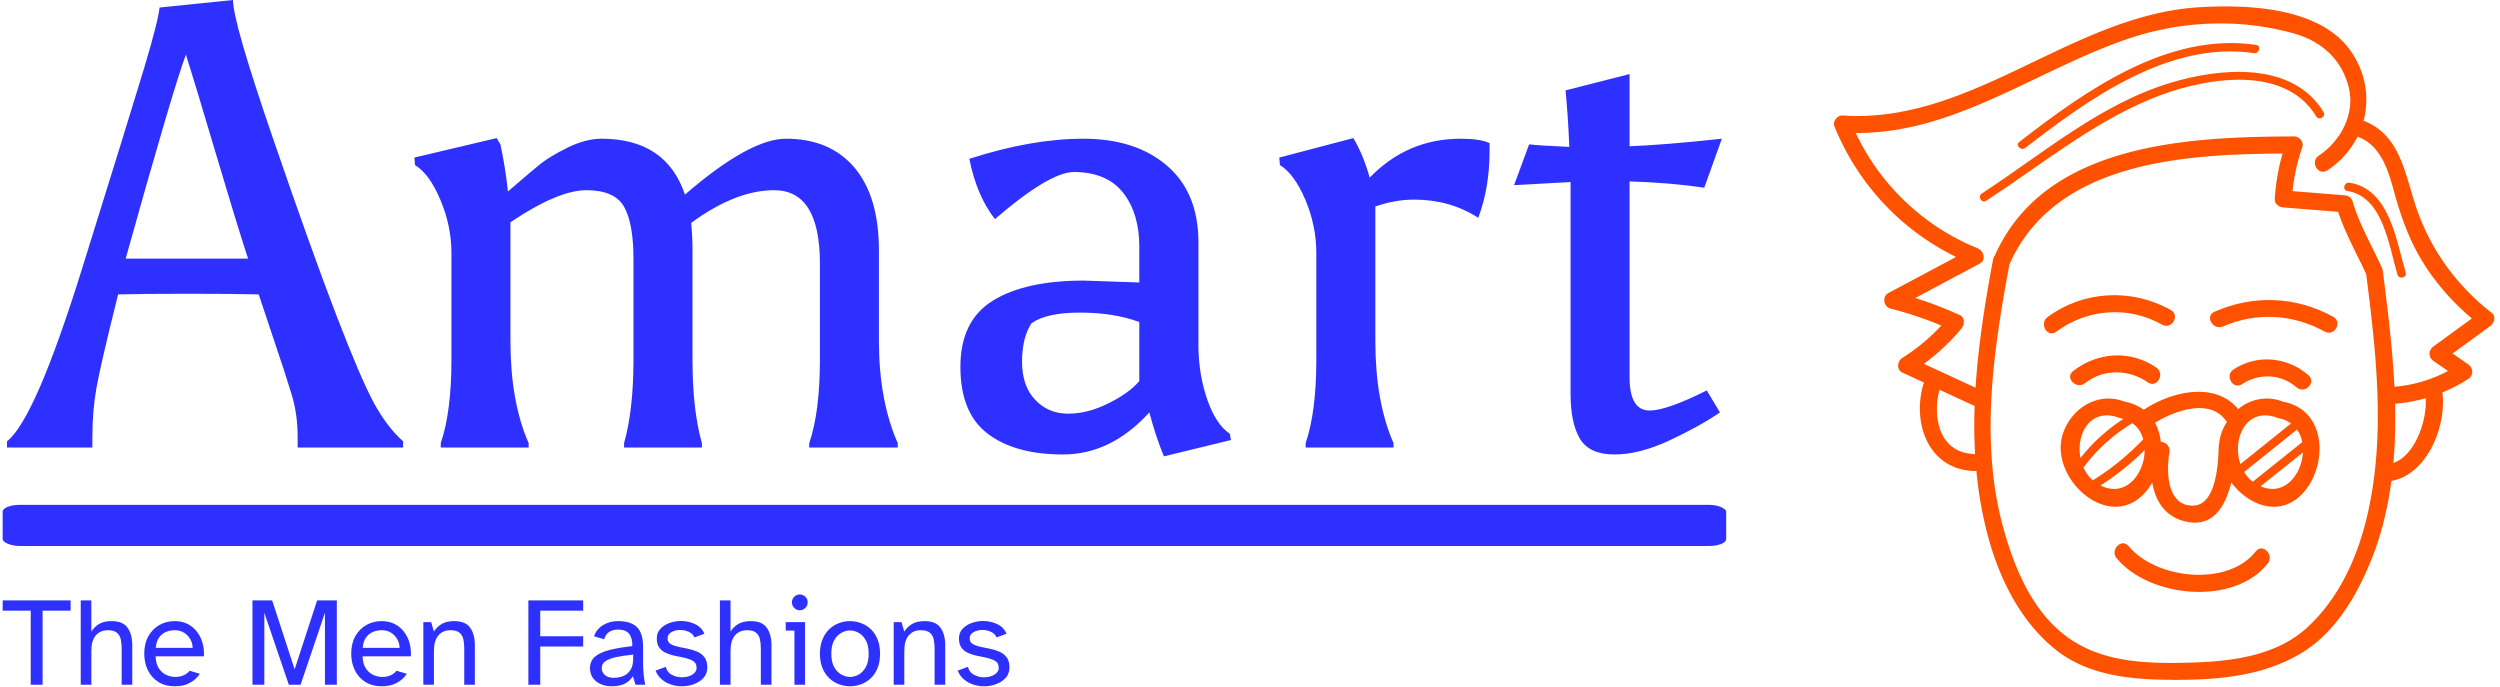<svg xmlns="http://www.w3.org/2000/svg" version="1.1" xmlns:xlink="http://www.w3.org/1999/xlink" xmlns:svgjs="http://svgjs.dev/svgjs" width="1500" height="412" viewBox="0 0 1500 412"><g transform="matrix(1,0,0,1,-0.909,-0.115)"><svg viewBox="0 0 396 109" data-background-color="#ffffff" preserveAspectRatio="xMidYMid meet" height="412" width="1500" xmlns="http://www.w3.org/2000/svg" xmlns:xlink="http://www.w3.org/1999/xlink"><g id="tight-bounds" transform="matrix(1,0,0,1,0.24,0.03)"><svg viewBox="0 0 395.52 108.939" height="108.939" width="395.52"><g><svg viewBox="0 0 574.65 158.277" height="108.939" width="395.52"><g><svg viewBox="0 0 397.498 158.277" height="158.277" width="397.498"><g id="textblocktransform"><svg viewBox="0 0 397.498 158.277" height="158.277" width="397.498" id="textblock"><g><rect width="397.498" height="9.492" x="0" y="116.431" fill="#2e30ff" opacity="1" stroke-width="0" stroke="transparent" fill-opacity="1" class="rect-yte-0" data-fill-palette-color="primary" rx="1%" id="yte-0" data-palette-color="#2e30ff"></rect></g><g transform="matrix(1,0,0,1,0.989,0)"><svg viewBox="0 0 395.52 105.25" height="105.25" width="395.52"><g transform="matrix(1,0,0,1,0,0)"><svg width="395.52" viewBox="-1.35 -35.65 136.59 36.35" height="105.25" data-palette-color="#2e30ff"><path d="M18.7-12.2Q16.7-12.25 13.05-12.25 9.4-12.25 7.5-12.2L7.5-12.2Q6.1-6.6 5.78-4.78 5.45-2.95 5.45-0.85L5.45-0.85 5.45 0-1.35 0-1.35-0.5Q0.9-2.25 4.67-14.38 8.45-26.5 9.58-30.25 10.7-34 10.8-35.05L10.8-35.05 16.65-35.65Q16.65-33.9 19.8-24.73 22.95-15.55 24.88-10.55 26.8-5.55 27.85-3.6 28.9-1.65 30.2-0.5L30.2-0.5 30.2 0 21.8 0 21.8-0.85Q21.8-2.65 21.33-4.2 20.85-5.75 20.7-6.2L20.7-6.2 18.7-12.2ZM12.9-31.3L12.9-31.3Q11.9-28.65 8.1-15.05L8.1-15.05 17.85-15.05Q16.95-17.8 15.2-23.7 13.45-29.6 12.9-31.3ZM53.25-16.05L53.25-16.05 53.25-7Q53.25-3 54-0.35L54-0.35 54 0 47.8 0 47.8-0.35Q48.55-3 48.55-7L48.55-7 48.55-15Q48.55-17.85 47.8-19.18 47.05-20.5 44.8-20.5 42.55-20.5 38.75-17.95L38.75-17.95 38.75-8.5Q38.75-3.65 40.2-0.35L40.2-0.35 40.2 0 33.2 0 33.2-0.35Q34.05-2.85 34.05-7L34.05-7 34.05-15.5Q34.05-17.65 33.17-19.73 32.3-21.8 31.15-22.5L31.15-22.5 31.1-23.1 37.65-24.65 37.95-24.15Q38.35-22.3 38.55-20.4L38.55-20.4Q40.35-21.95 41.12-22.58 41.9-23.2 43.32-23.9 44.75-24.6 46-24.6L46-24.6Q51.15-24.6 52.65-20.15L52.65-20.15Q57.8-24.6 60.7-24.6L60.7-24.6Q64.2-24.6 66.15-22.3 68.1-20 68.1-15.7L68.1-15.7 68.1-8.5Q68.1-3.75 69.6-0.35L69.6-0.35 69.6 0 62.55 0 62.55-0.35Q63.4-2.85 63.4-7L63.4-7 63.4-14.65Q63.4-20.5 59.75-20.5L59.75-20.5Q56.7-20.5 53.15-17.9L53.15-17.9Q53.25-16.7 53.25-16.05ZM88.84-5.3L88.84-10Q86.8-10.75 84.12-10.75 81.44-10.75 80.25-9.9L80.25-9.9Q79.5-8.75 79.5-6.83 79.5-4.9 80.55-3.8 81.59-2.7 83.17-2.7 84.75-2.7 86.39-3.53 88.05-4.35 88.84-5.3L88.84-5.3ZM89.64-2.8L89.64-2.8Q86.59 0.55 82.77 0.55 78.94 0.55 76.77-1.1 74.59-2.75 74.59-6.43 74.59-10.1 77.17-11.7 79.75-13.3 84.44-13.3L84.44-13.3 88.84-13.15 88.84-16Q88.84-18.65 87.55-20.3 86.25-21.95 83.59-21.95L83.59-21.95Q81.64-21.9 77.34-18.2L77.34-18.2Q75.89-20.05 75.3-23L75.3-23Q80.25-24.6 84.39-24.6 88.55-24.6 91.05-22.45 93.55-20.3 93.55-16.35L93.55-16.35 93.55-7.95Q93.59-5.7 94.27-3.78 94.94-1.85 96.05-1.1L96.05-1.1 96.14-0.6 90.8 0.7Q90.14-0.9 89.64-2.8ZM114.44-24.6L114.44-24.6Q115.99-24.6 116.74-24.25L116.74-24.25Q116.74-23.95 116.74-23.65L116.74-23.65Q116.74-20.7 115.84-18.3L115.84-18.3Q113.59-19.75 110.74-19.75L110.74-19.75Q109.19-19.75 107.64-19.2L107.64-19.2 107.64-8.5Q107.64-3.65 109.09-0.35L109.09-0.35 109.09 0 102.09 0 102.09-0.35Q102.94-2.85 102.94-7L102.94-7 102.94-15.5Q102.94-17.65 102.07-19.73 101.19-21.8 100.04-22.5L100.04-22.5 99.99-23.1 105.89-24.65Q106.69-23.3 107.19-21.5L107.19-21.5Q110.19-24.6 114.44-24.6ZM127.89-21.2L127.89-5.6Q127.89-2.95 129.49-2.95L129.49-2.95Q130.84-2.95 134.04-4.55L134.04-4.55 135.09-2.8Q133.49-1.7 131.09-0.58 128.69 0.55 126.69 0.55 124.69 0.55 123.94-0.7 123.19-1.95 123.19-4.3L123.19-4.3 123.19-21.15 118.69-20.9 119.89-24.15Q120.79-24.05 123.09-23.95L123.09-23.95Q122.99-26.45 122.79-28.45L122.79-28.45 127.89-29.75 127.89-24Q130.59-24.1 135.24-24.6L135.24-24.6 133.84-20.7Q131.14-21.1 127.89-21.2L127.89-21.2Z" opacity="1" transform="matrix(1,0,0,1,0,0)" fill="#2e30ff" class="wordmark-text-0" data-fill-palette-color="primary" id="text-0"></path></svg></g></svg></g><g transform="matrix(1,0,0,1,0,137.104)"><svg viewBox="0 0 232.21 21.174" height="21.174" width="232.21"><g transform="matrix(1,0,0,1,0,0)"><svg width="232.21" viewBox="0.5 -35.75 398.61 36.35" height="21.174" data-palette-color="#2e30ff"><path d="M16.3 0L11.6 0 11.6-29.35 0.5-29.35 0.5-33.4 27.4-33.4 27.4-29.35 16.3-29.35 16.3 0ZM35.6 0L31.4 0 31.4-33.4 35.6-33.4 35.6-21.05Q36.65-22.8 38.55-24 40.45-25.2 43.6-25.2L43.6-25.2Q48.1-25.2 49.95-22.58 51.8-19.95 51.8-15.7L51.8-15.7 51.8 0 47.6 0 47.6-14.45Q47.6-16.35 47.25-17.98 46.9-19.6 45.72-20.6 44.55-21.6 42.15-21.6L42.15-21.6Q39.1-21.6 37.35-19.53 35.6-17.45 35.6-13.45L35.6-13.45 35.6 0ZM68.7 0.6L68.7 0.6Q64.8 0.6 62.1-1.13 59.4-2.85 57.97-5.78 56.55-8.7 56.55-12.35L56.55-12.35Q56.55-16.3 58.15-19.18 59.75-22.05 62.47-23.63 65.2-25.2 68.6-25.2L68.6-25.2Q71.55-25.2 73.8-24.03 76.05-22.85 77.52-20.88 79-18.9 79.67-16.4 80.35-13.9 80.15-11.25L80.15-11.25 61.05-11.25Q61.15-8.15 62.42-6.35 63.7-4.55 65.45-3.83 67.2-3.1 68.7-3.1L68.7-3.1Q70.8-3.1 72.22-3.78 73.65-4.45 74.5-5.55L74.5-5.55 78.55-4.35Q77.2-2.2 74.7-0.8 72.2 0.6 68.7 0.6ZM61.1-14.6L61.1-14.6 75.7-14.6Q75.7-16.35 74.82-17.95 73.95-19.55 72.37-20.58 70.8-21.6 68.6-21.6L68.6-21.6Q66.75-21.6 65.1-20.9 63.45-20.2 62.37-18.65 61.3-17.1 61.1-14.6ZM104.09 0L99.39 0 99.39-33.4 107.19-33.4 116.09-6.1 124.99-33.4 132.79-33.4 132.79 0 128.09 0 128.09-28.5 118.44 0 113.79 0 104.09-28.5 104.09 0ZM150.64 0.6L150.64 0.6Q146.74 0.6 144.04-1.13 141.34-2.85 139.91-5.78 138.49-8.7 138.49-12.35L138.49-12.35Q138.49-16.3 140.09-19.18 141.69-22.05 144.41-23.63 147.14-25.2 150.54-25.2L150.54-25.2Q153.49-25.2 155.74-24.03 157.99-22.85 159.46-20.88 160.94-18.9 161.61-16.4 162.29-13.9 162.09-11.25L162.09-11.25 142.99-11.25Q143.09-8.15 144.36-6.35 145.64-4.55 147.39-3.83 149.14-3.1 150.64-3.1L150.64-3.1Q152.74-3.1 154.16-3.78 155.59-4.45 156.44-5.55L156.44-5.55 160.49-4.35Q159.14-2.2 156.64-0.8 154.14 0.6 150.64 0.6ZM143.04-14.6L143.04-14.6 157.64-14.6Q157.64-16.35 156.76-17.95 155.89-19.55 154.31-20.58 152.74-21.6 150.54-21.6L150.54-21.6Q148.69-21.6 147.04-20.9 145.39-20.2 144.31-18.65 143.24-17.1 143.04-14.6ZM171.24 0L167.04 0 167.04-24.8 170.14-24.8 171.24-21.05Q172.29-22.8 174.19-24 176.09-25.2 179.24-25.2L179.24-25.2Q183.74-25.2 185.59-22.58 187.44-19.95 187.44-15.7L187.44-15.7 187.44 0 183.24 0 183.24-14.45Q183.24-16.35 182.89-17.98 182.54-19.6 181.36-20.6 180.19-21.6 177.79-21.6L177.79-21.6Q174.74-21.6 172.99-19.53 171.24-17.45 171.24-13.45L171.24-13.45 171.24 0ZM213.33 0L208.63 0 208.63-33.4 230.33-33.4 230.33-29.35 213.33-29.35 213.33-19.2 230.33-19.2 230.33-15.15 213.33-15.15 213.33 0ZM241.58 0.6L241.58 0.6Q239.23 0.6 237.28-0.25 235.33-1.1 234.18-2.7 233.03-4.3 233.03-6.55L233.03-6.55Q233.03-9.5 235.1-11.2 237.18-12.9 240.95-13.83 244.73-14.75 249.78-15.3L249.78-15.3Q249.88-18.45 248.53-20.15 247.18-21.85 244.18-21.85L244.18-21.85Q241.93-21.85 240.5-20.83 239.08-19.8 238.68-18L238.68-18 234.63-19.2Q235.63-22.05 238.2-23.63 240.78-25.2 244.13-25.2L244.13-25.2Q249.28-25.2 251.65-22.78 254.03-20.35 254.03-15.15L254.03-15.15 254.03-9.35Q254.03-6.25 254.28-4 254.53-1.75 254.88 0L254.88 0 251.03 0 250.03-3.4Q248.93-1.55 246.88-0.48 244.83 0.6 241.58 0.6ZM242.48-2.75L242.48-2.75Q244.43-2.75 246.18-3.45 247.93-4.15 249.03-5.83 250.13-7.5 250.13-10.4L250.13-10.4 250.13-11.95Q246.33-11.55 243.53-10.98 240.73-10.4 239.2-9.38 237.68-8.35 237.68-6.65L237.68-6.65Q237.68-4.9 238.95-3.83 240.23-2.75 242.48-2.75ZM269.38 0.6L269.38 0.6Q267.23 0.6 265.15-0.08 263.08-0.75 261.45-2.13 259.83-3.5 258.98-5.6L258.98-5.6 263.03-7.1Q263.58-4.9 265.45-3.93 267.33-2.95 269.38-2.95L269.38-2.95Q270.88-2.95 272.2-3.4 273.53-3.85 274.38-4.7 275.23-5.55 275.23-6.65L275.23-6.65Q275.23-8.7 273.6-9.55 271.98-10.4 269.73-10.85L269.73-10.85 266.28-11.55Q264.48-11.95 262.93-12.68 261.38-13.4 260.43-14.75 259.48-16.1 259.48-18.35L259.48-18.35Q259.48-20.6 260.88-22.13 262.28-23.65 264.45-24.45 266.63-25.25 269.03-25.25L269.03-25.25Q271.98-25.25 274.6-24.03 277.23-22.8 278.33-20.2L278.33-20.2 274.38-18.75Q273.73-20.25 272.1-20.98 270.48-21.7 268.73-21.7L268.73-21.7Q266.83-21.7 265.28-20.85 263.73-20 263.73-18.4L263.73-18.4Q263.73-16.8 265.05-16.07 266.38-15.35 268.33-14.95L268.33-14.95 271.58-14.3Q273.58-13.9 275.38-13.15 277.18-12.4 278.33-10.93 279.48-9.45 279.48-6.8L279.48-6.8Q279.48-4.45 278.03-2.8 276.58-1.15 274.28-0.28 271.98 0.6 269.38 0.6ZM288.67 0L284.47 0 284.47-33.4 288.67-33.4 288.67-21.05Q289.72-22.8 291.62-24 293.52-25.2 296.67-25.2L296.67-25.2Q301.17-25.2 303.02-22.58 304.87-19.95 304.87-15.7L304.87-15.7 304.87 0 300.67 0 300.67-14.45Q300.67-16.35 300.32-17.98 299.97-19.6 298.8-20.6 297.62-21.6 295.22-21.6L295.22-21.6Q292.17-21.6 290.42-19.53 288.67-17.45 288.67-13.45L288.67-13.45 288.67 0ZM316.07-29.5L316.07-29.5Q314.82-29.5 313.9-30.43 312.97-31.35 312.97-32.65L312.97-32.65Q312.97-33.95 313.9-34.85 314.82-35.75 316.07-35.75L316.07-35.75Q317.37-35.75 318.3-34.85 319.22-33.95 319.22-32.65L319.22-32.65Q319.22-31.35 318.3-30.43 317.37-29.5 316.07-29.5ZM318.17 0L313.97 0 313.97-21.45 310.52-21.45 310.52-24.8 318.17-24.8 318.17 0ZM335.97 0.6L335.97 0.6Q333.82 0.6 331.72-0.15 329.62-0.9 327.89-2.48 326.17-4.05 325.12-6.5 324.07-8.95 324.07-12.3L324.07-12.3Q324.07-15.65 325.12-18.1 326.17-20.55 327.89-22.13 329.62-23.7 331.72-24.45 333.82-25.2 335.97-25.2L335.97-25.2Q338.12-25.2 340.24-24.45 342.37-23.7 344.09-22.13 345.82-20.55 346.84-18.1 347.87-15.65 347.87-12.3L347.87-12.3Q347.87-8.95 346.84-6.5 345.82-4.05 344.09-2.48 342.37-0.9 340.24-0.15 338.12 0.6 335.97 0.6ZM335.97-3.1L335.97-3.1Q337.77-3.1 339.47-4.08 341.17-5.05 342.27-7.08 343.37-9.1 343.37-12.3L343.37-12.3Q343.37-15.5 342.27-17.53 341.17-19.55 339.47-20.53 337.77-21.5 335.97-21.5L335.97-21.5Q334.22-21.5 332.49-20.53 330.77-19.55 329.67-17.53 328.57-15.5 328.57-12.3L328.57-12.3Q328.57-9.1 329.67-7.08 330.77-5.05 332.49-4.08 334.22-3.1 335.97-3.1ZM357.47 0L353.27 0 353.27-24.8 356.37-24.8 357.47-21.05Q358.52-22.8 360.42-24 362.32-25.2 365.47-25.2L365.47-25.2Q369.97-25.2 371.82-22.58 373.67-19.95 373.67-15.7L373.67-15.7 373.67 0 369.47 0 369.47-14.45Q369.47-16.35 369.12-17.98 368.77-19.6 367.59-20.6 366.42-21.6 364.02-21.6L364.02-21.6Q360.97-21.6 359.22-19.53 357.47-17.45 357.47-13.45L357.47-13.45 357.47 0ZM389.01 0.6L389.01 0.6Q386.86 0.6 384.79-0.08 382.71-0.75 381.09-2.13 379.46-3.5 378.61-5.6L378.61-5.6 382.66-7.1Q383.21-4.9 385.09-3.93 386.96-2.95 389.01-2.95L389.01-2.95Q390.51-2.95 391.84-3.4 393.16-3.85 394.01-4.7 394.86-5.55 394.86-6.65L394.86-6.65Q394.86-8.7 393.24-9.55 391.61-10.4 389.36-10.85L389.36-10.85 385.91-11.55Q384.11-11.95 382.56-12.68 381.01-13.4 380.06-14.75 379.11-16.1 379.11-18.35L379.11-18.35Q379.11-20.6 380.51-22.13 381.91-23.65 384.09-24.45 386.26-25.25 388.66-25.25L388.66-25.25Q391.61-25.25 394.24-24.03 396.86-22.8 397.96-20.2L397.96-20.2 394.01-18.75Q393.36-20.25 391.74-20.98 390.11-21.7 388.36-21.7L388.36-21.7Q386.46-21.7 384.91-20.85 383.36-20 383.36-18.4L383.36-18.4Q383.36-16.8 384.69-16.07 386.01-15.35 387.96-14.95L387.96-14.95 391.21-14.3Q393.21-13.9 395.01-13.15 396.81-12.4 397.96-10.93 399.11-9.45 399.11-6.8L399.11-6.8Q399.11-4.45 397.66-2.8 396.21-1.15 393.91-0.28 391.61 0.6 389.01 0.6Z" opacity="1" transform="matrix(1,0,0,1,0,0)" fill="#2e30ff" class="slogan-text-1" data-fill-palette-color="secondary" id="text-1"></path></svg></g></svg></g></svg></g></svg></g><g transform="matrix(1,0,0,1,422.345,1.483)"><svg viewBox="0 0 152.305 155.312" height="155.312" width="152.305"><g><svg xmlns="http://www.w3.org/2000/svg" xmlns:xlink="http://www.w3.org/1999/xlink" version="1.1" x="0" y="0" viewBox="5.872 5 88.256 89.999" enable-background="new 0 0 100 100" xml:space="preserve" height="155.312" width="152.305" class="icon-icon-0" data-fill-palette-color="accent" id="icon-0"><g fill="#fe5200" data-fill-palette-color="accent"><path fill="none" d="M60.202 66.164L66.962 60.736A4 4 0 0 0 65.537 60.08 1.2 1.2 0 0 1 65.248 60.009 1.1 1.1 0 0 1 64.951 59.909C60.895 58.566 59.055 62.869 60.202 66.164"></path><path fill="none" d="M67.759 61.546L60.697 67.217C60.997 67.709 61.381 68.15 61.851 68.517L68.461 63.228A4.3 4.3 0 0 0 67.759 61.546"></path><path fill="none" d="M44.561 60.124C44.503 60.107 44.44 60.095 44.38 60.079A1.2 1.2 0 0 1 44.091 60.008 1.1 1.1 0 0 1 43.794 59.908C40.068 58.675 38.214 62.205 38.825 65.343A23.9 23.9 0 0 1 44.561 60.124"></path><path fill="none" d="M41.496 69.02C41.581 69.062 41.663 69.107 41.752 69.145 45.064 70.549 47.393 67.31 47.401 64.289A35.5 35.5 0 0 1 41.496 69.02"></path><path fill="none" d="M24.799 55.955C25.166 50.208 26.088 44.465 27.138 38.83 27.175 38.631 27.251 38.475 27.35 38.351 34.009 23.252 53.204 22.425 67.371 22.373 68.076 22.37 68.712 23.108 68.468 23.814A26 26 0 0 0 67.167 29.686L74.097 30.238C74.615 30.279 75.042 30.557 75.194 31.074 76.108 34.171 77.743 36.943 79.085 39.861 79.134 39.967 79.161 40.071 79.178 40.173 79.206 40.255 79.228 40.341 79.24 40.435 79.873 45.441 80.523 50.631 80.778 55.829A18.45 18.45 0 0 0 87.934 53.723L86.014 52.39C85.272 51.875 85.3 50.944 86.014 50.425L91.129 46.703C87.751 43.855 84.882 40.315 83.031 36.295 82.014 34.086 81.298 31.834 80.657 29.492 79.878 26.647 78.859 23.508 75.847 22.406A11.66 11.66 0 0 1 71.818 26.904C70.589 27.715 69.45 25.743 70.669 24.939 73.605 23.003 75.573 19.323 74.658 15.759 73.702 12.038 71.014 9.648 67.351 8.617 60.265 6.621 52.561 6.889 45.579 9.191 33.268 13.249 22.157 22.026 8.788 21.913 12.064 28.866 17.902 34.416 25.052 37.311 25.893 37.652 26.282 38.88 25.324 39.391L16.739 43.967A53 53 0 0 1 22.693 46.25C23.416 46.578 23.346 47.527 22.923 48.038A27.5 27.5 0 0 1 17.883 52.765C20.19 53.825 22.491 54.897 24.799 55.955M74.784 28.559C80.145 29.424 81.015 36.294 82.283 40.542 82.493 41.247 81.395 41.546 81.186 40.845 80.038 36.999 79.274 30.43 74.482 29.657 73.758 29.54 74.066 28.443 74.784 28.559M30.648 23.104C39.453 16.284 50.5 8.386 62.303 10.146 63.027 10.254 62.718 11.35 62 11.243 50.681 9.555 39.888 17.374 31.452 23.908 30.88 24.352 30.068 23.553 30.648 23.104M25.641 29.992C33.772 24.691 41.494 18.01 50.954 15.176 57.507 13.213 67.164 12.284 71.305 19.114 71.687 19.743 70.702 20.315 70.322 19.688 65.894 12.386 54.545 14.702 48.105 17.412 40.13 20.767 33.408 26.285 26.215 30.974 25.599 31.377 25.029 30.391 25.641 29.992"></path><path fill="none" d="M57.677 61.966C57.861 61.451 58.106 60.967 58.392 60.516 58.351 60.472 58.309 60.429 58.272 60.376 56.145 57.358 51.52 58.955 48.777 60.643 49.203 61.415 49.458 62.284 49.558 63.191 50.2 63.233 50.867 63.785 50.714 64.613 50.268 67.018 50.339 71.916 53.994 71.703 57.021 71.527 57.244 65.861 57.304 63.691 57.307 63.599 57.341 63.531 57.36 63.45A6 6 0 0 1 57.677 61.966"></path><path fill="none" d="M24.679 58.395A510 510 0 0 1 19.985 56.23C18.998 59.89 19.966 64.643 24.567 64.814 24.632 64.816 24.678 64.844 24.737 64.855A70 70 0 0 1 24.679 58.395"></path><path fill="none" d="M40.56 68.28A34.3 34.3 0 0 0 47.213 62.848C46.974 61.992 46.499 61.232 45.752 60.699 43.227 62.231 41.037 64.19 39.274 66.568 39.259 66.588 39.239 66.597 39.223 66.614A5 5 0 0 0 40.485 68.351C40.511 68.328 40.527 68.301 40.56 68.28"></path><path fill="none" d="M80.638 66.018C83.529 65.012 85.137 60.403 84.973 57.356A21.6 21.6 0 0 1 80.864 58.101 70 70 0 0 1 80.638 66.018"></path><path fill="none" d="M62.889 69.135L62.91 69.145C66.106 70.5 68.388 67.53 68.55 64.605z"></path><path fill="none" d="M77.007 40.771C75.719 38.005 74.22 35.345 73.251 32.448L65.928 31.865C65.341 31.818 64.749 31.382 64.79 30.727 64.92 28.649 65.264 26.641 65.829 24.659 52.608 24.755 35.42 25.723 29.325 39.481 27.196 50.905 25.351 63.19 28.486 74.613 29.897 79.756 32.123 85.264 36.366 88.747 41.122 92.651 47.322 92.857 53.209 92.706 58.783 92.562 64.948 91.899 69.226 87.91 73.234 84.174 75.648 79.041 76.968 73.779 79.685 62.94 78.389 51.708 77.007 40.771M34.423 46.514C39.243 42.957 45.691 42.644 50.89 45.57 52.169 46.29 51.022 48.256 49.741 47.535 45.193 44.975 39.751 45.395 35.572 48.479 34.389 49.353 33.256 47.376 34.423 46.514M47.823 55.242C45.286 53.475 41.914 53.399 39.435 55.35 38.295 56.247 36.673 54.648 37.826 53.741 41.075 51.183 45.528 50.878 48.972 53.277 50.167 54.109 49.031 56.083 47.823 55.242M63.861 79.439C59.377 85.152 48.012 84.037 43.653 78.744 42.728 77.621 44.329 76 45.262 77.134 48.89 81.539 58.492 82.618 62.251 77.829 63.157 76.675 64.756 78.298 63.861 79.439M62.383 71.374C61.077 70.821 59.88 69.829 58.976 68.61 58.238 71.676 56.648 74.49 53.262 73.916 50.231 73.402 48.843 71.192 48.416 68.626 46.993 71.135 44.405 72.723 41.225 71.374 37.87 69.952 35.2 65.654 36.52 61.966 37.715 58.626 41.213 56.456 44.695 57.813 45.73 58.007 46.578 58.393 47.269 58.909 50.932 56.473 56.768 55.056 59.894 58.81 61.514 57.492 63.686 56.969 65.853 57.813 74.7 59.47 70.418 74.78 62.383 71.374M59.271 53.513C62.419 51.44 66.501 51.829 69.301 54.299 70.404 55.272 68.788 56.875 67.691 55.908 65.629 54.09 62.685 53.986 60.419 55.478 59.19 56.288 58.051 54.316 59.271 53.513M71.454 48.453C67.243 46.118 62.301 45.827 57.876 47.769 56.545 48.353 55.386 46.392 56.727 45.804 61.927 43.523 67.622 43.727 72.603 46.488 73.887 47.199 72.739 49.165 71.454 48.453"></path><path d="M37.825 53.741C36.672 54.649 38.295 56.248 39.434 55.35 41.913 53.398 45.285 53.475 47.822 55.242 49.03 56.083 50.166 54.109 48.971 53.277 45.527 50.877 41.075 51.182 37.825 53.741" fill="#fe5200" data-fill-palette-color="accent"></path><path d="M60.419 55.478C62.685 53.986 65.629 54.09 67.691 55.908 68.787 56.875 70.404 55.271 69.301 54.299 66.5 51.83 62.419 51.44 59.271 53.513 58.051 54.316 59.19 56.288 60.419 55.478" fill="#fe5200" data-fill-palette-color="accent"></path><path d="M62.251 77.829C58.492 82.618 48.89 81.54 45.262 77.134 44.328 76 42.727 77.62 43.653 78.744 48.012 84.037 59.377 85.151 63.861 79.439 64.756 78.298 63.157 76.675 62.251 77.829" fill="#fe5200" data-fill-palette-color="accent"></path><path d="M65.853 57.813C63.686 56.969 61.514 57.491 59.894 58.81 56.768 55.056 50.933 56.473 47.269 58.909 46.578 58.393 45.73 58.007 44.695 57.813 41.212 56.457 37.714 58.626 36.52 61.966 35.201 65.654 37.87 69.951 41.225 71.374 44.405 72.722 46.993 71.134 48.416 68.626 48.843 71.192 50.231 73.402 53.262 73.916 56.649 74.49 58.239 71.676 58.976 68.61 59.879 69.829 61.077 70.821 62.383 71.374 70.418 74.78 74.7 59.47 65.853 57.813M60.697 67.217L67.759 61.546C68.112 62.041 68.341 62.616 68.461 63.228L61.851 68.517A4.8 4.8 0 0 1 60.697 67.217M64.951 59.908C65.039 59.951 65.135 59.987 65.248 60.008 65.349 60.047 65.445 60.068 65.537 60.079A4 4 0 0 1 66.962 60.735L60.202 66.163C59.055 62.869 60.895 58.566 64.951 59.908M43.793 59.908C43.881 59.951 43.977 59.987 44.09 60.008 44.191 60.047 44.287 60.068 44.379 60.079 44.439 60.094 44.502 60.106 44.56 60.124A24 24 0 0 0 38.823 65.343C38.213 62.205 40.067 58.675 43.793 59.908M39.223 66.614C39.239 66.597 39.259 66.588 39.274 66.568 41.037 64.191 43.227 62.231 45.752 60.699 46.499 61.232 46.973 61.992 47.213 62.848A34.3 34.3 0 0 1 40.56 68.28C40.528 68.3 40.511 68.327 40.485 68.35A5 5 0 0 1 39.223 66.614M41.752 69.145C41.663 69.107 41.581 69.062 41.496 69.02A35.4 35.4 0 0 0 47.402 64.289C47.393 67.31 45.064 70.549 41.752 69.145M53.994 71.705C50.339 71.918 50.268 67.019 50.714 64.615 50.868 63.786 50.201 63.235 49.558 63.193 49.458 62.286 49.204 61.417 48.777 60.645 51.52 58.957 56.145 57.36 58.272 60.378 58.309 60.431 58.351 60.474 58.392 60.518A7.3 7.3 0 0 0 57.677 61.968 6 6 0 0 0 57.359 63.454C57.34 63.534 57.306 63.603 57.303 63.695 57.244 65.864 57.021 71.529 53.994 71.705M62.91 69.145L62.889 69.135 68.55 64.605C68.388 67.53 66.106 70.5 62.91 69.145" fill="#fe5200" data-fill-palette-color="accent"></path><path d="M93.785 45.954C89.099 42.313 85.631 37.537 83.71 31.915 82.182 27.444 81.599 22.161 76.654 20.282 77.461 17.247 76.97 13.9 74.972 11.007 70.873 5.07 61.124 4.725 54.698 5.109 37.689 6.125 24.36 20.743 7.03 19.576 6.346 19.53 5.661 20.35 5.933 21.017 9.065 28.72 14.804 34.852 22.19 38.484L13.157 43.298C12.285 43.763 12.494 45.139 13.429 45.378A49 49 0 0 1 20.222 47.651 25.7 25.7 0 0 1 15.012 51.969C14.352 52.381 14.193 53.565 15.012 53.934 15.978 54.37 16.938 54.82 17.9 55.266 16.243 60.428 18.362 66.858 24.569 67.089 24.698 67.094 24.801 67.061 24.907 67.033 25.217 70.333 25.802 73.613 26.759 76.85 28.322 82.136 31.015 87.281 35.325 90.82 39.9 94.575 45.945 95.001 51.618 94.999 57.368 94.996 63.238 94.47 68.273 91.463 72.817 88.749 75.658 83.914 77.607 79.155 79.028 75.687 79.888 72.08 80.375 68.407 85.125 67.592 87.765 61.119 87.194 56.587A21.3 21.3 0 0 0 90.629 54.794C91.381 54.308 91.34 53.322 90.629 52.829L88.549 51.385 93.558 47.741C94.08 47.359 94.416 46.444 93.785 45.954M22.923 48.038C23.345 47.527 23.416 46.579 22.693 46.25A53 53 0 0 0 16.739 43.967L25.324 39.391C26.282 38.88 25.893 37.651 25.052 37.311 17.902 34.416 12.064 28.866 8.788 21.913 22.157 22.026 33.268 13.249 45.579 9.191 52.561 6.89 60.265 6.622 67.351 8.617 71.014 9.649 73.702 12.038 74.658 15.759 75.574 19.323 73.605 23.003 70.669 24.939 69.45 25.743 70.588 27.715 71.818 26.904A11.66 11.66 0 0 0 75.847 22.406C78.86 23.508 79.878 26.647 80.657 29.492 81.299 31.835 82.014 34.086 83.031 36.295 84.882 40.315 87.751 43.855 91.129 46.703L86.014 50.425C85.3 50.945 85.272 51.875 86.014 52.39L87.934 53.723A18.45 18.45 0 0 1 80.778 55.829C80.523 50.631 79.873 45.441 79.24 40.435A1.3 1.3 0 0 0 79.178 40.173 1.3 1.3 0 0 0 79.085 39.861C77.743 36.943 76.108 34.171 75.194 31.074 75.041 30.557 74.615 30.28 74.097 30.238L67.167 29.686A26 26 0 0 1 68.468 23.814C68.711 23.108 68.075 22.371 67.371 22.373 53.204 22.424 34.01 23.252 27.35 38.351 27.251 38.475 27.175 38.631 27.138 38.83 26.087 44.465 25.165 50.208 24.799 55.955 22.492 54.896 20.19 53.825 17.884 52.765A27.5 27.5 0 0 0 22.923 48.038M24.567 64.814C19.965 64.643 18.997 59.89 19.985 56.23 21.547 56.958 23.11 57.683 24.679 58.395A70 70 0 0 0 24.737 64.855C24.678 64.844 24.632 64.817 24.567 64.814M76.968 73.778C75.649 79.041 73.234 84.173 69.226 87.909 64.947 91.897 58.783 92.561 53.209 92.705 47.322 92.857 41.122 92.65 36.366 88.746 32.124 85.264 29.898 79.755 28.486 74.612 25.351 63.189 27.196 50.903 29.325 39.48 35.42 25.723 52.608 24.755 65.829 24.658A28.5 28.5 0 0 0 64.79 30.726C64.749 31.381 65.341 31.817 65.928 31.864L73.251 32.447C74.22 35.343 75.719 38.004 77.007 40.77 78.389 51.708 79.685 62.94 76.968 73.778M80.638 66.018C80.87 63.398 80.93 60.752 80.864 58.1 82.274 57.981 83.644 57.734 84.973 57.355 85.137 60.403 83.528 65.012 80.638 66.018" fill="#fe5200" data-fill-palette-color="accent"></path><path d="M49.741 47.536C51.022 48.257 52.169 46.29 50.89 45.571 45.691 42.645 39.243 42.958 34.423 46.515 33.256 47.376 34.389 49.353 35.572 48.48 39.751 45.396 45.193 44.977 49.741 47.536" fill="#fe5200" data-fill-palette-color="accent"></path><path d="M72.603 46.487C67.622 43.725 61.927 43.522 56.727 45.803 55.385 46.392 56.545 48.352 57.876 47.768 62.301 45.827 67.243 46.117 71.454 48.452 72.739 49.165 73.887 47.199 72.603 46.487" fill="#fe5200" data-fill-palette-color="accent"></path><path d="M26.216 30.975C33.409 26.286 40.131 20.768 48.106 17.413 54.546 14.704 65.895 12.387 70.323 19.689 70.703 20.315 71.687 19.744 71.306 19.115 67.164 12.285 57.508 13.214 50.955 15.177 41.495 18.01 33.773 24.692 25.642 29.993 25.029 30.391 25.599 31.377 26.216 30.975" fill="#fe5200" data-fill-palette-color="accent"></path><path d="M31.453 23.908C39.889 17.374 50.682 9.555 62.001 11.243 62.719 11.35 63.027 10.253 62.304 10.146 50.5 8.386 39.454 16.284 30.649 23.104 30.068 23.553 30.88 24.352 31.453 23.908" fill="#fe5200" data-fill-palette-color="accent"></path><path d="M74.481 29.656C79.273 30.429 80.037 36.998 81.185 40.844 81.394 41.546 82.493 41.247 82.282 40.541 81.014 36.293 80.144 29.423 74.783 28.558 74.066 28.443 73.758 29.54 74.481 29.656" fill="#fe5200" data-fill-palette-color="accent"></path></g></svg></g></svg></g></svg></g><defs></defs></svg><rect width="395.52" height="108.939" fill="none" stroke="none" visibility="hidden"></rect></g></svg></g></svg>